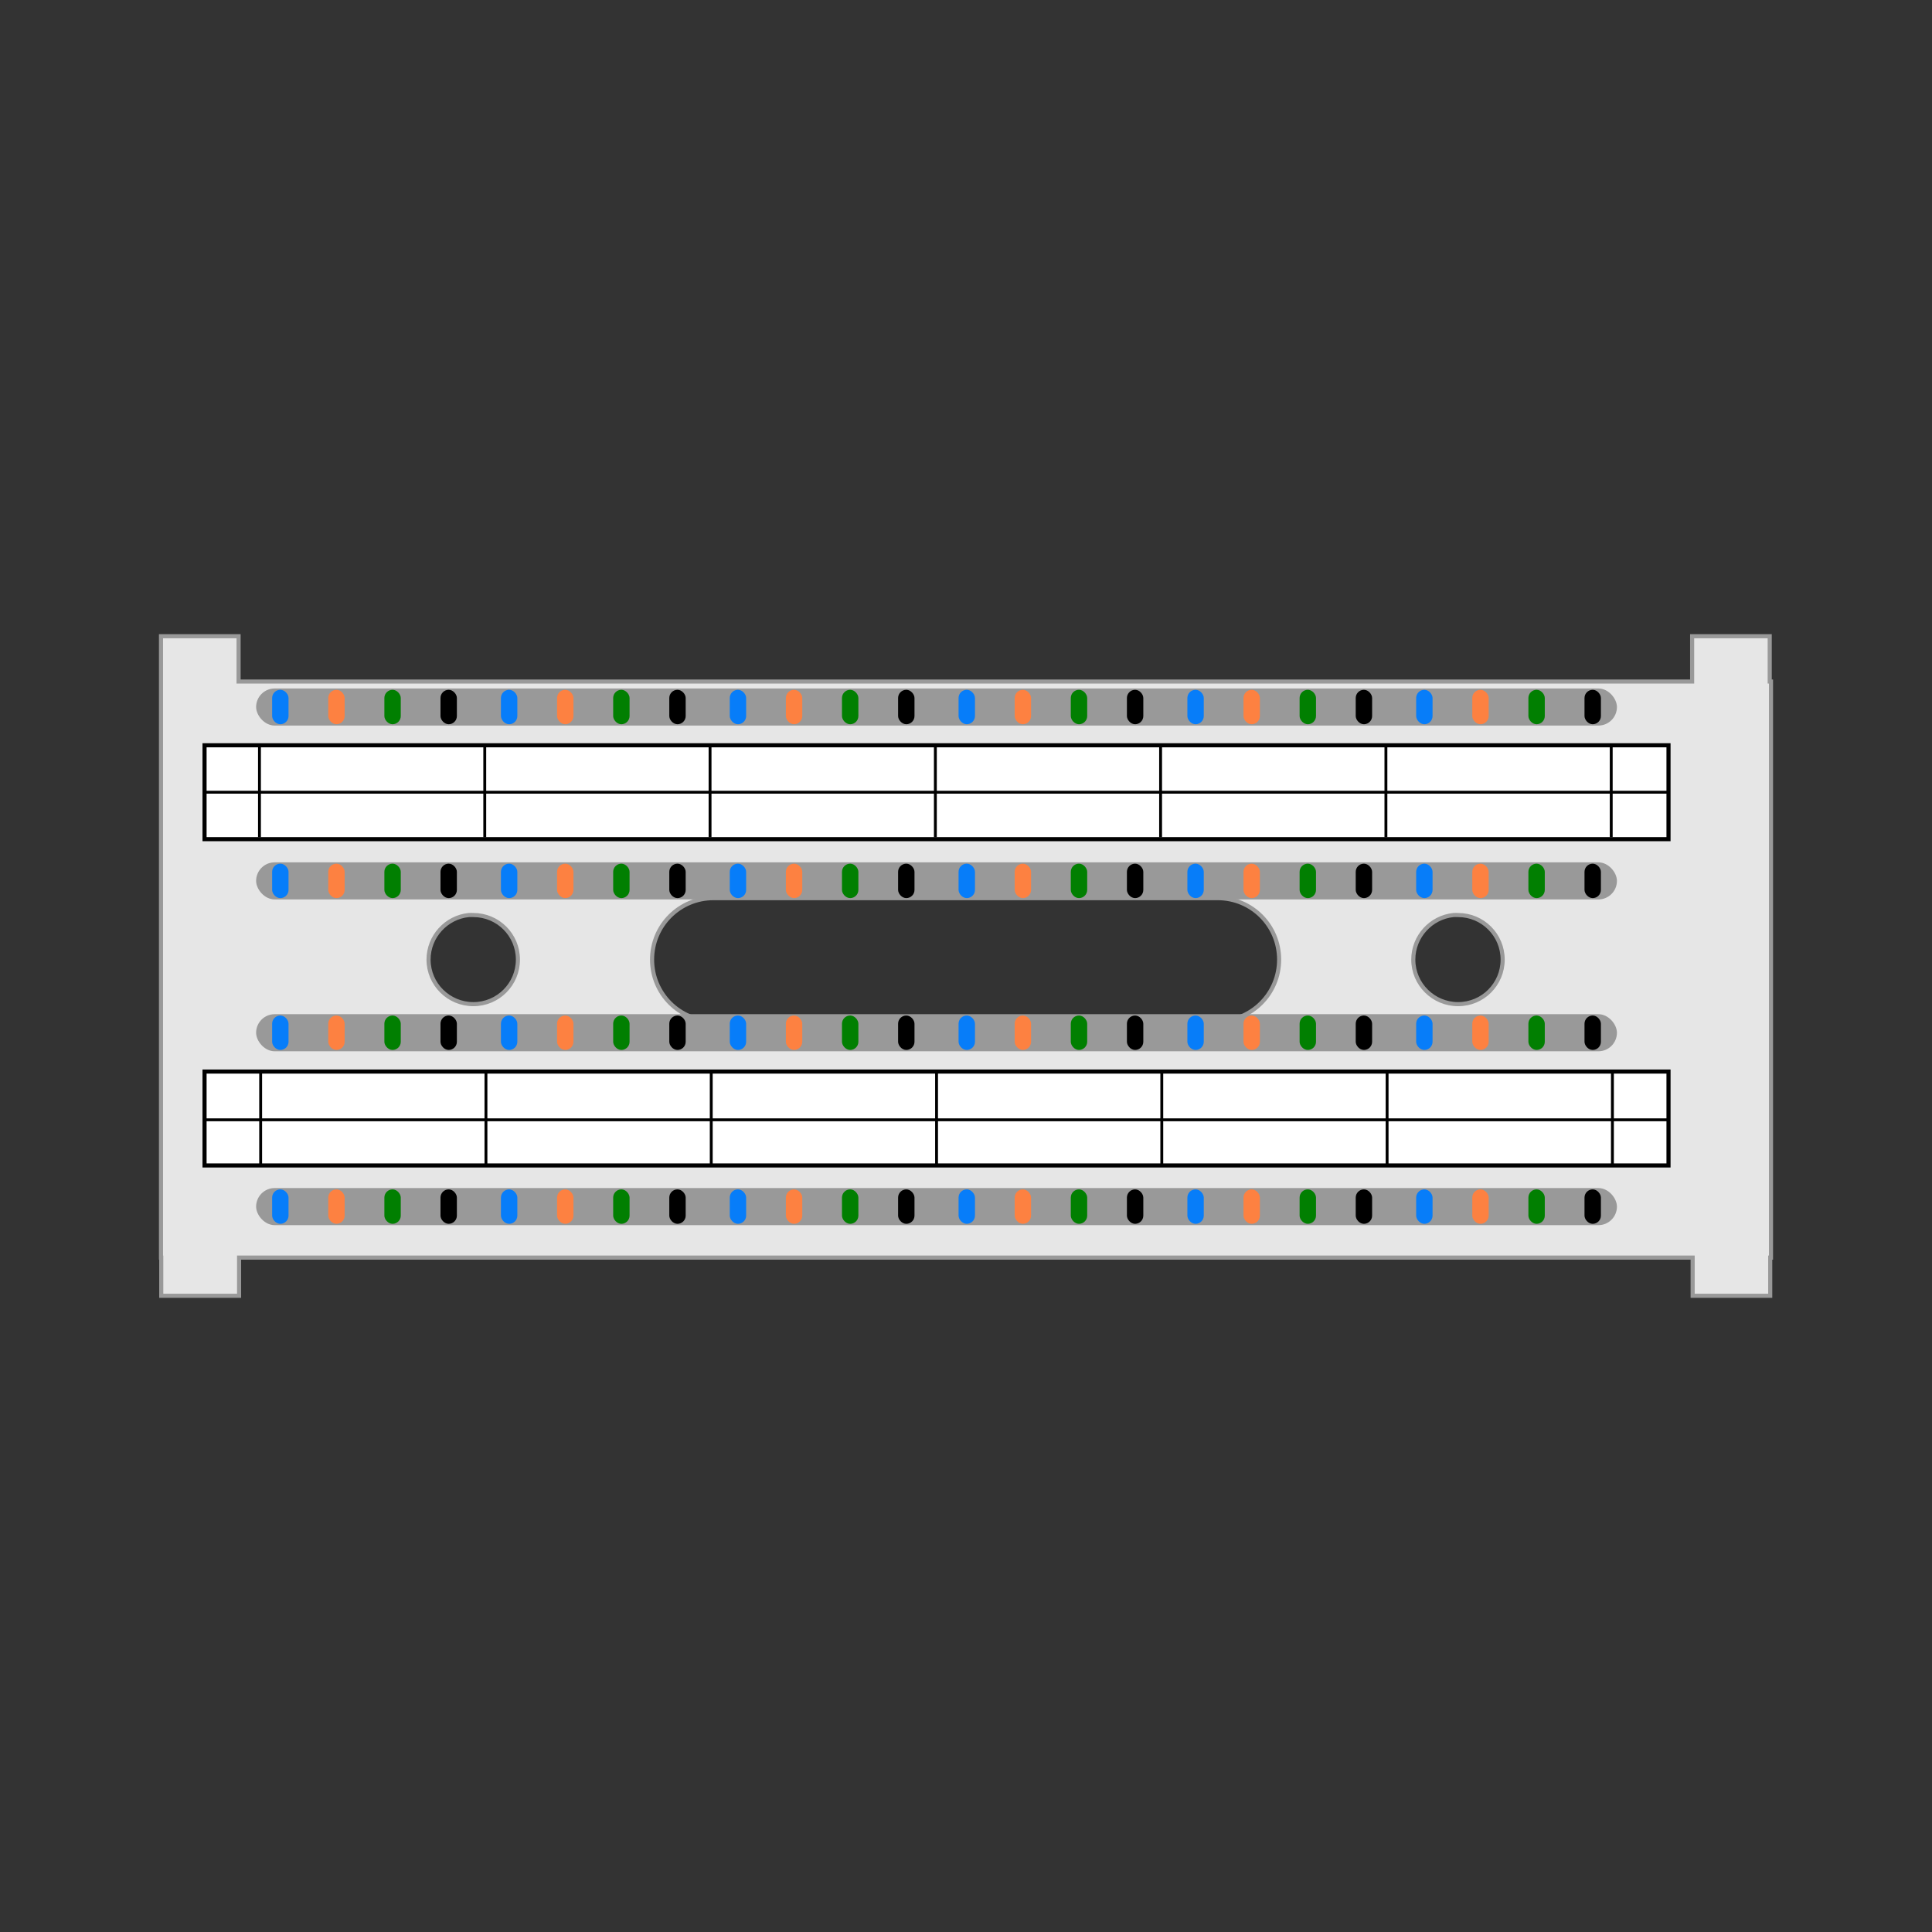 <svg:svg xmlns:dc="http://purl.org/dc/elements/1.1/" xmlns:ns1="http://sodipodi.sourceforge.net/DTD/sodipodi-0.dtd" xmlns:ns2="http://www.inkscape.org/namespaces/inkscape" xmlns:ns4="http://creativecommons.org/ns#" xmlns:rdf="http://www.w3.org/1999/02/22-rdf-syntax-ns#" xmlns:svg="http://www.w3.org/2000/svg" height="235.805" id="svg3599" version="1.1" viewBox="-9.4 -67.402 235.805 235.805" width="235.805" ns1:docname="demarc.svg" ns2:version="0.48.2 r9819">
  <svg:rect x="-9.4" y="-67.402" width="235.805" height="235.805" fill="#333333" stroke="none"/>
  <ns1:namedview bordercolor="#666666" borderopacity="1" fit-margin-bottom="10" fit-margin-left="10" fit-margin-right="10" fit-margin-top="10" gridtolerance="10" guidetolerance="10" id="namedview3601" objecttolerance="10" pagecolor="#ffffff" showgrid="true" showguides="false" ns2:current-layer="layer8" ns2:cx="96.138544" ns2:cy="24.182324" ns2:pageopacity="0" ns2:pageshadow="2" ns2:snap-from-guide="false" ns2:window-height="1056" ns2:window-maximized="1" ns2:window-width="1920" ns2:window-x="0" ns2:window-y="24" ns2:zoom="4.9981793" />
  <svg:g id="layer6" transform="translate(-1.219 82.812)" ns1:insensitive="true" ns2:groupmode="layer" ns2:label="outline new">
    <svg:path d="m11.469-72.562v5.531 7.062 63.25h0.031v4.656h9.5v-4.656h177.41v4.656h9.469v-4.656h0.094v-70.312h-0.156v-5.531h-9.469v5.531h-177.41v-5.531h-9.469zm67.438 31.969h61.531c4.154 0 7.5 3.346 7.5 7.5s-3.346 7.5-7.5 7.5h-61.531c-4.154 0-7.5-3.346-7.5-7.5s3.346-7.5 7.5-7.5zm-29.875 2.062c0.183-0.019 0.374 0 0.562 0 3.008 0 5.438 2.429 5.438 5.438s-2.429 5.438-5.438 5.438-5.469-2.429-5.469-5.438c0-2.82 2.16-5.159 4.906-5.438zm120.19 0c0.183-0.019 0.374 0 0.562 0 3.008 0 5.438 2.429 5.438 5.438s-2.429 5.438-5.438 5.438-5.469-2.429-5.469-5.438c0-2.82 2.16-5.159 4.906-5.438z" id="rect4572" style="stroke:#999999;stroke-width:.5;fill:#e6e6e6" ns2:connector-curvature="0" />
  </svg:g>
  <svg:g id="layer5" transform="translate(-1.219 82.812)" ns2:groupmode="layer" ns2:label="labels">
    <svg:rect height="11.459" id="rect4533" ry="0" style="stroke:#000000;stroke-width:.5;fill:#ffffff" width="178.68" x="16.784" y="-59.252" />
    <svg:rect height="11.459" id="rect4533-4" ry="0" style="stroke:#000000;stroke-width:.5;fill:#ffffff" width="178.68" x="16.784" y="-19.427" />
  </svg:g>
  <svg:g id="layer8" ns2:groupmode="layer" ns2:label="lines">
    <svg:g id="g13655">
      <svg:g id="g13638" transform="translate(-3.566 82.812)">
        <svg:path d="m24.616 23.473v11.318" id="path13583" style="stroke:#000000;stroke-width:0.35;fill:none" transform="translate(1.219 -82.812)" ns2:connector-curvature="0" />
        <svg:path d="m53.332-59.34v11.318" id="path13583-0" style="stroke:#000000;stroke-width:0.35;fill:none" ns2:connector-curvature="0" />
        <svg:path d="m80.83-59.34v11.318" id="path13583-6" style="stroke:#000000;stroke-width:0.35;fill:none" ns2:connector-curvature="0" />
        <svg:path d="m108.33-59.34v11.318" id="path13583-00" style="stroke:#000000;stroke-width:0.35;fill:none" ns2:connector-curvature="0" />
        <svg:path d="m135.82-59.34v11.318" id="path13583-2" style="stroke:#000000;stroke-width:0.35;fill:none" ns2:connector-curvature="0" />
        <svg:path d="m163.32-59.34v11.318" id="path13583-5" style="stroke:#000000;stroke-width:0.35;fill:none" ns2:connector-curvature="0" />
        <svg:path d="m190.82-59.34v11.318" id="path13583-1" style="stroke:#000000;stroke-width:0.35;fill:none" ns2:connector-curvature="0" />
      </svg:g>
      <svg:path d="m15.421 29.29h178.68" id="path13581" style="stroke:#000000;stroke-width:0.35;fill:none" ns2:connector-curvature="0" />
    </svg:g>
    <svg:g id="g13655-0" transform="translate(.145 39.983)">
      <svg:g id="g13638-0" transform="translate(-3.566 82.812)">
        <svg:path d="m24.616 23.473v11.318" id="path13583-9" style="stroke:#000000;stroke-width:0.35;fill:none" transform="translate(1.219 -82.812)" ns2:connector-curvature="0" />
        <svg:path d="m53.332-59.34v11.318" id="path13583-0-2" style="stroke:#000000;stroke-width:0.35;fill:none" ns2:connector-curvature="0" />
        <svg:path d="m80.83-59.34v11.318" id="path13583-6-7" style="stroke:#000000;stroke-width:0.35;fill:none" ns2:connector-curvature="0" />
        <svg:path d="m108.33-59.34v11.318" id="path13583-00-1" style="stroke:#000000;stroke-width:0.35;fill:none" ns2:connector-curvature="0" />
        <svg:path d="m135.82-59.34v11.318" id="path13583-2-7" style="stroke:#000000;stroke-width:0.35;fill:none" ns2:connector-curvature="0" />
        <svg:path d="m163.32-59.34v11.318" id="path13583-5-0" style="stroke:#000000;stroke-width:0.35;fill:none" ns2:connector-curvature="0" />
        <svg:path d="m190.82-59.34v11.318" id="path13583-1-7" style="stroke:#000000;stroke-width:0.35;fill:none" ns2:connector-curvature="0" />
      </svg:g>
      <svg:path d="m15.421 29.29h178.68" id="path13581-6" style="stroke:#000000;stroke-width:0.35;fill:none" ns2:connector-curvature="0" />
    </svg:g>
  </svg:g>
  <svg:g id="layer3" transform="translate(-1.219 82.812)" ns1:insensitive="true" ns2:groupmode="layer" ns2:label="horizonral">
    <svg:rect height="4.527" id="rect3693" ry="2.264" style="fill:#999999" width="166.09" x="23.079" y="-66.184" />
    <svg:rect height="4.527" id="rect3693-3" ry="2.264" style="fill:#999999" width="166.09" x="23.079" y="-44.963" />
    <svg:rect height="4.527" id="rect3693-8" ry="2.264" style="fill:#999999" width="166.09" x="23.079" y="-26.43" />
    <svg:rect height="4.527" id="rect3693-3-5" ry="2.264" style="fill:#999999" width="166.09" x="23.079" y="-5.209" />
  </svg:g>
  <svg:g id="layer4" transform="translate(-1.219 82.812)" ns1:insensitive="true" ns2:groupmode="layer" ns2:label="dots">
    <svg:g id="g3844" transform="translate(.656 -19.948)">
      <svg:g id="g3748" transform="translate(.285 -.298)">
        <svg:rect height="4.202" id="rect3695" ry="1" style="fill:#077df9" width="2.001" x="52.019" y="-45.775" />
        <svg:rect height="4.202" id="rect3695-2" ry="1" style="fill:#fd8141" width="2.001" x="58.868" y="-45.775" />
        <svg:rect height="4.202" id="rect3695-9" ry="1" style="fill:#017f01" width="2.001" x="65.717" y="-45.775" />
        <svg:rect height="4.202" id="rect3695-3" ry="1" style="fill:#000000" width="2.001" x="72.566" y="-45.775" />
      </svg:g>
      <svg:g id="g3748-3" transform="translate(-27.641 -.298)">
        <svg:rect height="4.202" id="rect3695-25" ry="1" style="fill:#077df9" width="2.001" x="52.019" y="-45.775" />
        <svg:rect height="4.202" id="rect3695-2-1" ry="1" style="fill:#fd8141" width="2.001" x="58.868" y="-45.775" />
        <svg:rect height="4.202" id="rect3695-9-6" ry="1" style="fill:#017f01" width="2.001" x="65.717" y="-45.775" />
        <svg:rect height="4.202" id="rect3695-3-0" ry="1" style="fill:#000000" width="2.001" x="72.566" y="-45.775" />
      </svg:g>
      <svg:g id="g3748-6" transform="translate(28.212 -.298)">
        <svg:rect height="4.202" id="rect3695-37" ry="1" style="fill:#077df9" width="2.001" x="52.019" y="-45.775" />
        <svg:rect height="4.202" id="rect3695-2-4" ry="1" style="fill:#fd8141" width="2.001" x="58.868" y="-45.775" />
        <svg:rect height="4.202" id="rect3695-9-7" ry="1" style="fill:#017f01" width="2.001" x="65.717" y="-45.775" />
        <svg:rect height="4.202" id="rect3695-3-3" ry="1" style="fill:#000000" width="2.001" x="72.566" y="-45.775" />
      </svg:g>
      <svg:g id="g3748-1" transform="translate(56.139 -.298)">
        <svg:rect height="4.202" id="rect3695-4" ry="1" style="fill:#077df9" width="2.001" x="52.019" y="-45.775" />
        <svg:rect height="4.202" id="rect3695-2-8" ry="1" style="fill:#fd8141" width="2.001" x="58.868" y="-45.775" />
        <svg:rect height="4.202" id="rect3695-9-77" ry="1" style="fill:#017f01" width="2.001" x="65.717" y="-45.775" />
        <svg:rect height="4.202" id="rect3695-3-6" ry="1" style="fill:#000000" width="2.001" x="72.566" y="-45.775" />
      </svg:g>
      <svg:g id="g3748-0" transform="translate(84.066 -.298)">
        <svg:rect height="4.202" id="rect3695-0" ry="1" style="fill:#077df9" width="2.001" x="52.019" y="-45.775" />
        <svg:rect height="4.202" id="rect3695-2-3" ry="1" style="fill:#fd8141" width="2.001" x="58.868" y="-45.775" />
        <svg:rect height="4.202" id="rect3695-9-4" ry="1" style="fill:#017f01" width="2.001" x="65.717" y="-45.775" />
        <svg:rect height="4.202" id="rect3695-3-68" ry="1" style="fill:#000000" width="2.001" x="72.566" y="-45.775" />
      </svg:g>
      <svg:g id="g3748-7" transform="translate(111.99 -.298)">
        <svg:rect height="4.202" id="rect3695-06" ry="1" style="fill:#077df9" width="2.001" x="52.019" y="-45.775" />
        <svg:rect height="4.202" id="rect3695-2-0" ry="1" style="fill:#fd8141" width="2.001" x="58.868" y="-45.775" />
        <svg:rect height="4.202" id="rect3695-9-2" ry="1" style="fill:#017f01" width="2.001" x="65.717" y="-45.775" />
        <svg:rect height="4.202" id="rect3695-3-33" ry="1" style="fill:#000000" width="2.001" x="72.566" y="-45.775" />
      </svg:g>
    </svg:g>
    <svg:g id="g3844-6" transform="translate(.656 1.273)">
      <svg:g id="g3748-33" transform="translate(.285 -.298)">
        <svg:rect height="4.202" id="rect3695-7" ry="1" style="fill:#077df9" width="2.001" x="52.019" y="-45.775" />
        <svg:rect height="4.202" id="rect3695-2-9" ry="1" style="fill:#fd8141" width="2.001" x="58.868" y="-45.775" />
        <svg:rect height="4.202" id="rect3695-9-62" ry="1" style="fill:#017f01" width="2.001" x="65.717" y="-45.775" />
        <svg:rect height="4.202" id="rect3695-3-2" ry="1" style="fill:#000000" width="2.001" x="72.566" y="-45.775" />
      </svg:g>
      <svg:g id="g3748-3-1" transform="translate(-27.641 -.298)">
        <svg:rect height="4.202" id="rect3695-25-3" ry="1" style="fill:#077df9" width="2.001" x="52.019" y="-45.775" />
        <svg:rect height="4.202" id="rect3695-2-1-9" ry="1" style="fill:#fd8141" width="2.001" x="58.868" y="-45.775" />
        <svg:rect height="4.202" id="rect3695-9-6-7" ry="1" style="fill:#017f01" width="2.001" x="65.717" y="-45.775" />
        <svg:rect height="4.202" id="rect3695-3-0-2" ry="1" style="fill:#000000" width="2.001" x="72.566" y="-45.775" />
      </svg:g>
      <svg:g id="g3748-6-0" transform="translate(28.212 -.298)">
        <svg:rect height="4.202" id="rect3695-37-0" ry="1" style="fill:#077df9" width="2.001" x="52.019" y="-45.775" />
        <svg:rect height="4.202" id="rect3695-2-4-9" ry="1" style="fill:#fd8141" width="2.001" x="58.868" y="-45.775" />
        <svg:rect height="4.202" id="rect3695-9-7-1" ry="1" style="fill:#017f01" width="2.001" x="65.717" y="-45.775" />
        <svg:rect height="4.202" id="rect3695-3-3-2" ry="1" style="fill:#000000" width="2.001" x="72.566" y="-45.775" />
      </svg:g>
      <svg:g id="g3748-1-3" transform="translate(56.139 -.298)">
        <svg:rect height="4.202" id="rect3695-4-2" ry="1" style="fill:#077df9" width="2.001" x="52.019" y="-45.775" />
        <svg:rect height="4.202" id="rect3695-2-8-5" ry="1" style="fill:#fd8141" width="2.001" x="58.868" y="-45.775" />
        <svg:rect height="4.202" id="rect3695-9-77-4" ry="1" style="fill:#017f01" width="2.001" x="65.717" y="-45.775" />
        <svg:rect height="4.202" id="rect3695-3-6-2" ry="1" style="fill:#000000" width="2.001" x="72.566" y="-45.775" />
      </svg:g>
      <svg:g id="g3748-0-3" transform="translate(84.066 -.298)">
        <svg:rect height="4.202" id="rect3695-0-8" ry="1" style="fill:#077df9" width="2.001" x="52.019" y="-45.775" />
        <svg:rect height="4.202" id="rect3695-2-3-8" ry="1" style="fill:#fd8141" width="2.001" x="58.868" y="-45.775" />
        <svg:rect height="4.202" id="rect3695-9-4-8" ry="1" style="fill:#017f01" width="2.001" x="65.717" y="-45.775" />
        <svg:rect height="4.202" id="rect3695-3-68-6" ry="1" style="fill:#000000" width="2.001" x="72.566" y="-45.775" />
      </svg:g>
      <svg:g id="g3748-7-9" transform="translate(111.99 -.298)">
        <svg:rect height="4.202" id="rect3695-06-0" ry="1" style="fill:#077df9" width="2.001" x="52.019" y="-45.775" />
        <svg:rect height="4.202" id="rect3695-2-0-1" ry="1" style="fill:#fd8141" width="2.001" x="58.868" y="-45.775" />
        <svg:rect height="4.202" id="rect3695-9-2-7" ry="1" style="fill:#017f01" width="2.001" x="65.717" y="-45.775" />
        <svg:rect height="4.202" id="rect3695-3-33-6" ry="1" style="fill:#000000" width="2.001" x="72.566" y="-45.775" />
      </svg:g>
    </svg:g>
    <svg:g id="g3844-8" transform="translate(.656 19.806)">
      <svg:g id="g3748-73" transform="translate(.285 -.298)">
        <svg:rect height="4.202" id="rect3695-24" ry="1" style="fill:#077df9" width="2.001" x="52.019" y="-45.775" />
        <svg:rect height="4.202" id="rect3695-2-7" ry="1" style="fill:#fd8141" width="2.001" x="58.868" y="-45.775" />
        <svg:rect height="4.202" id="rect3695-9-23" ry="1" style="fill:#017f01" width="2.001" x="65.717" y="-45.775" />
        <svg:rect height="4.202" id="rect3695-3-07" ry="1" style="fill:#000000" width="2.001" x="72.566" y="-45.775" />
      </svg:g>
      <svg:g id="g3748-3-5" transform="translate(-27.641 -.298)">
        <svg:rect height="4.202" id="rect3695-25-5" ry="1" style="fill:#077df9" width="2.001" x="52.019" y="-45.775" />
        <svg:rect height="4.202" id="rect3695-2-1-8" ry="1" style="fill:#fd8141" width="2.001" x="58.868" y="-45.775" />
        <svg:rect height="4.202" id="rect3695-9-6-4" ry="1" style="fill:#017f01" width="2.001" x="65.717" y="-45.775" />
        <svg:rect height="4.202" id="rect3695-3-0-22" ry="1" style="fill:#000000" width="2.001" x="72.566" y="-45.775" />
      </svg:g>
      <svg:g id="g3748-6-07" transform="translate(28.212 -.298)">
        <svg:rect height="4.202" id="rect3695-37-4" ry="1" style="fill:#077df9" width="2.001" x="52.019" y="-45.775" />
        <svg:rect height="4.202" id="rect3695-2-4-8" ry="1" style="fill:#fd8141" width="2.001" x="58.868" y="-45.775" />
        <svg:rect height="4.202" id="rect3695-9-7-3" ry="1" style="fill:#017f01" width="2.001" x="65.717" y="-45.775" />
        <svg:rect height="4.202" id="rect3695-3-3-9" ry="1" style="fill:#000000" width="2.001" x="72.566" y="-45.775" />
      </svg:g>
      <svg:g id="g3748-1-8" transform="translate(56.139 -.298)">
        <svg:rect height="4.202" id="rect3695-4-21" ry="1" style="fill:#077df9" width="2.001" x="52.019" y="-45.775" />
        <svg:rect height="4.202" id="rect3695-2-8-8" ry="1" style="fill:#fd8141" width="2.001" x="58.868" y="-45.775" />
        <svg:rect height="4.202" id="rect3695-9-77-7" ry="1" style="fill:#017f01" width="2.001" x="65.717" y="-45.775" />
        <svg:rect height="4.202" id="rect3695-3-6-7" ry="1" style="fill:#000000" width="2.001" x="72.566" y="-45.775" />
      </svg:g>
      <svg:g id="g3748-0-35" transform="translate(84.066 -.298)">
        <svg:rect height="4.202" id="rect3695-0-5" ry="1" style="fill:#077df9" width="2.001" x="52.019" y="-45.775" />
        <svg:rect height="4.202" id="rect3695-2-3-2" ry="1" style="fill:#fd8141" width="2.001" x="58.868" y="-45.775" />
        <svg:rect height="4.202" id="rect3695-9-4-5" ry="1" style="fill:#017f01" width="2.001" x="65.717" y="-45.775" />
        <svg:rect height="4.202" id="rect3695-3-68-0" ry="1" style="fill:#000000" width="2.001" x="72.566" y="-45.775" />
      </svg:g>
      <svg:g id="g3748-7-4" transform="translate(111.99 -.298)">
        <svg:rect height="4.202" id="rect3695-06-9" ry="1" style="fill:#077df9" width="2.001" x="52.019" y="-45.775" />
        <svg:rect height="4.202" id="rect3695-2-0-7" ry="1" style="fill:#fd8141" width="2.001" x="58.868" y="-45.775" />
        <svg:rect height="4.202" id="rect3695-9-2-8" ry="1" style="fill:#017f01" width="2.001" x="65.717" y="-45.775" />
        <svg:rect height="4.202" id="rect3695-3-33-5" ry="1" style="fill:#000000" width="2.001" x="72.566" y="-45.775" />
      </svg:g>
    </svg:g>
    <svg:g id="g3844-6-0" transform="translate(.656 41.027)">
      <svg:g id="g3748-33-2" transform="translate(.285 -.298)">
        <svg:rect height="4.202" id="rect3695-7-6" ry="1" style="fill:#077df9" width="2.001" x="52.019" y="-45.775" />
        <svg:rect height="4.202" id="rect3695-2-9-7" ry="1" style="fill:#fd8141" width="2.001" x="58.868" y="-45.775" />
        <svg:rect height="4.202" id="rect3695-9-62-6" ry="1" style="fill:#017f01" width="2.001" x="65.717" y="-45.775" />
        <svg:rect height="4.202" id="rect3695-3-2-0" ry="1" style="fill:#000000" width="2.001" x="72.566" y="-45.775" />
      </svg:g>
      <svg:g id="g3748-3-1-7" transform="translate(-27.641 -.298)">
        <svg:rect height="4.202" id="rect3695-25-3-3" ry="1" style="fill:#077df9" width="2.001" x="52.019" y="-45.775" />
        <svg:rect height="4.202" id="rect3695-2-1-9-4" ry="1" style="fill:#fd8141" width="2.001" x="58.868" y="-45.775" />
        <svg:rect height="4.202" id="rect3695-9-6-7-6" ry="1" style="fill:#017f01" width="2.001" x="65.717" y="-45.775" />
        <svg:rect height="4.202" id="rect3695-3-0-2-6" ry="1" style="fill:#000000" width="2.001" x="72.566" y="-45.775" />
      </svg:g>
      <svg:g id="g3748-6-0-6" transform="translate(28.212 -.298)">
        <svg:rect height="4.202" id="rect3695-37-0-6" ry="1" style="fill:#077df9" width="2.001" x="52.019" y="-45.775" />
        <svg:rect height="4.202" id="rect3695-2-4-9-0" ry="1" style="fill:#fd8141" width="2.001" x="58.868" y="-45.775" />
        <svg:rect height="4.202" id="rect3695-9-7-1-7" ry="1" style="fill:#017f01" width="2.001" x="65.717" y="-45.775" />
        <svg:rect height="4.202" id="rect3695-3-3-2-6" ry="1" style="fill:#000000" width="2.001" x="72.566" y="-45.775" />
      </svg:g>
      <svg:g id="g3748-1-3-8" transform="translate(56.139 -.298)">
        <svg:rect height="4.202" id="rect3695-4-2-4" ry="1" style="fill:#077df9" width="2.001" x="52.019" y="-45.775" />
        <svg:rect height="4.202" id="rect3695-2-8-5-0" ry="1" style="fill:#fd8141" width="2.001" x="58.868" y="-45.775" />
        <svg:rect height="4.202" id="rect3695-9-77-4-5" ry="1" style="fill:#017f01" width="2.001" x="65.717" y="-45.775" />
        <svg:rect height="4.202" id="rect3695-3-6-2-1" ry="1" style="fill:#000000" width="2.001" x="72.566" y="-45.775" />
      </svg:g>
      <svg:g id="g3748-0-3-2" transform="translate(84.066 -.298)">
        <svg:rect height="4.202" id="rect3695-0-8-0" ry="1" style="fill:#077df9" width="2.001" x="52.019" y="-45.775" />
        <svg:rect height="4.202" id="rect3695-2-3-8-1" ry="1" style="fill:#fd8141" width="2.001" x="58.868" y="-45.775" />
        <svg:rect height="4.202" id="rect3695-9-4-8-6" ry="1" style="fill:#017f01" width="2.001" x="65.717" y="-45.775" />
        <svg:rect height="4.202" id="rect3695-3-68-6-2" ry="1" style="fill:#000000" width="2.001" x="72.566" y="-45.775" />
      </svg:g>
      <svg:g id="g3748-7-9-8" transform="translate(111.99 -.298)">
        <svg:rect height="4.202" id="rect3695-06-0-6" ry="1" style="fill:#077df9" width="2.001" x="52.019" y="-45.775" />
        <svg:rect height="4.202" id="rect3695-2-0-1-7" ry="1" style="fill:#fd8141" width="2.001" x="58.868" y="-45.775" />
        <svg:rect height="4.202" id="rect3695-9-2-7-7" ry="1" style="fill:#017f01" width="2.001" x="65.717" y="-45.775" />
        <svg:rect height="4.202" id="rect3695-3-33-6-1" ry="1" style="fill:#000000" width="2.001" x="72.566" y="-45.775" />
      </svg:g>
    </svg:g>
  </svg:g>
</svg:svg>